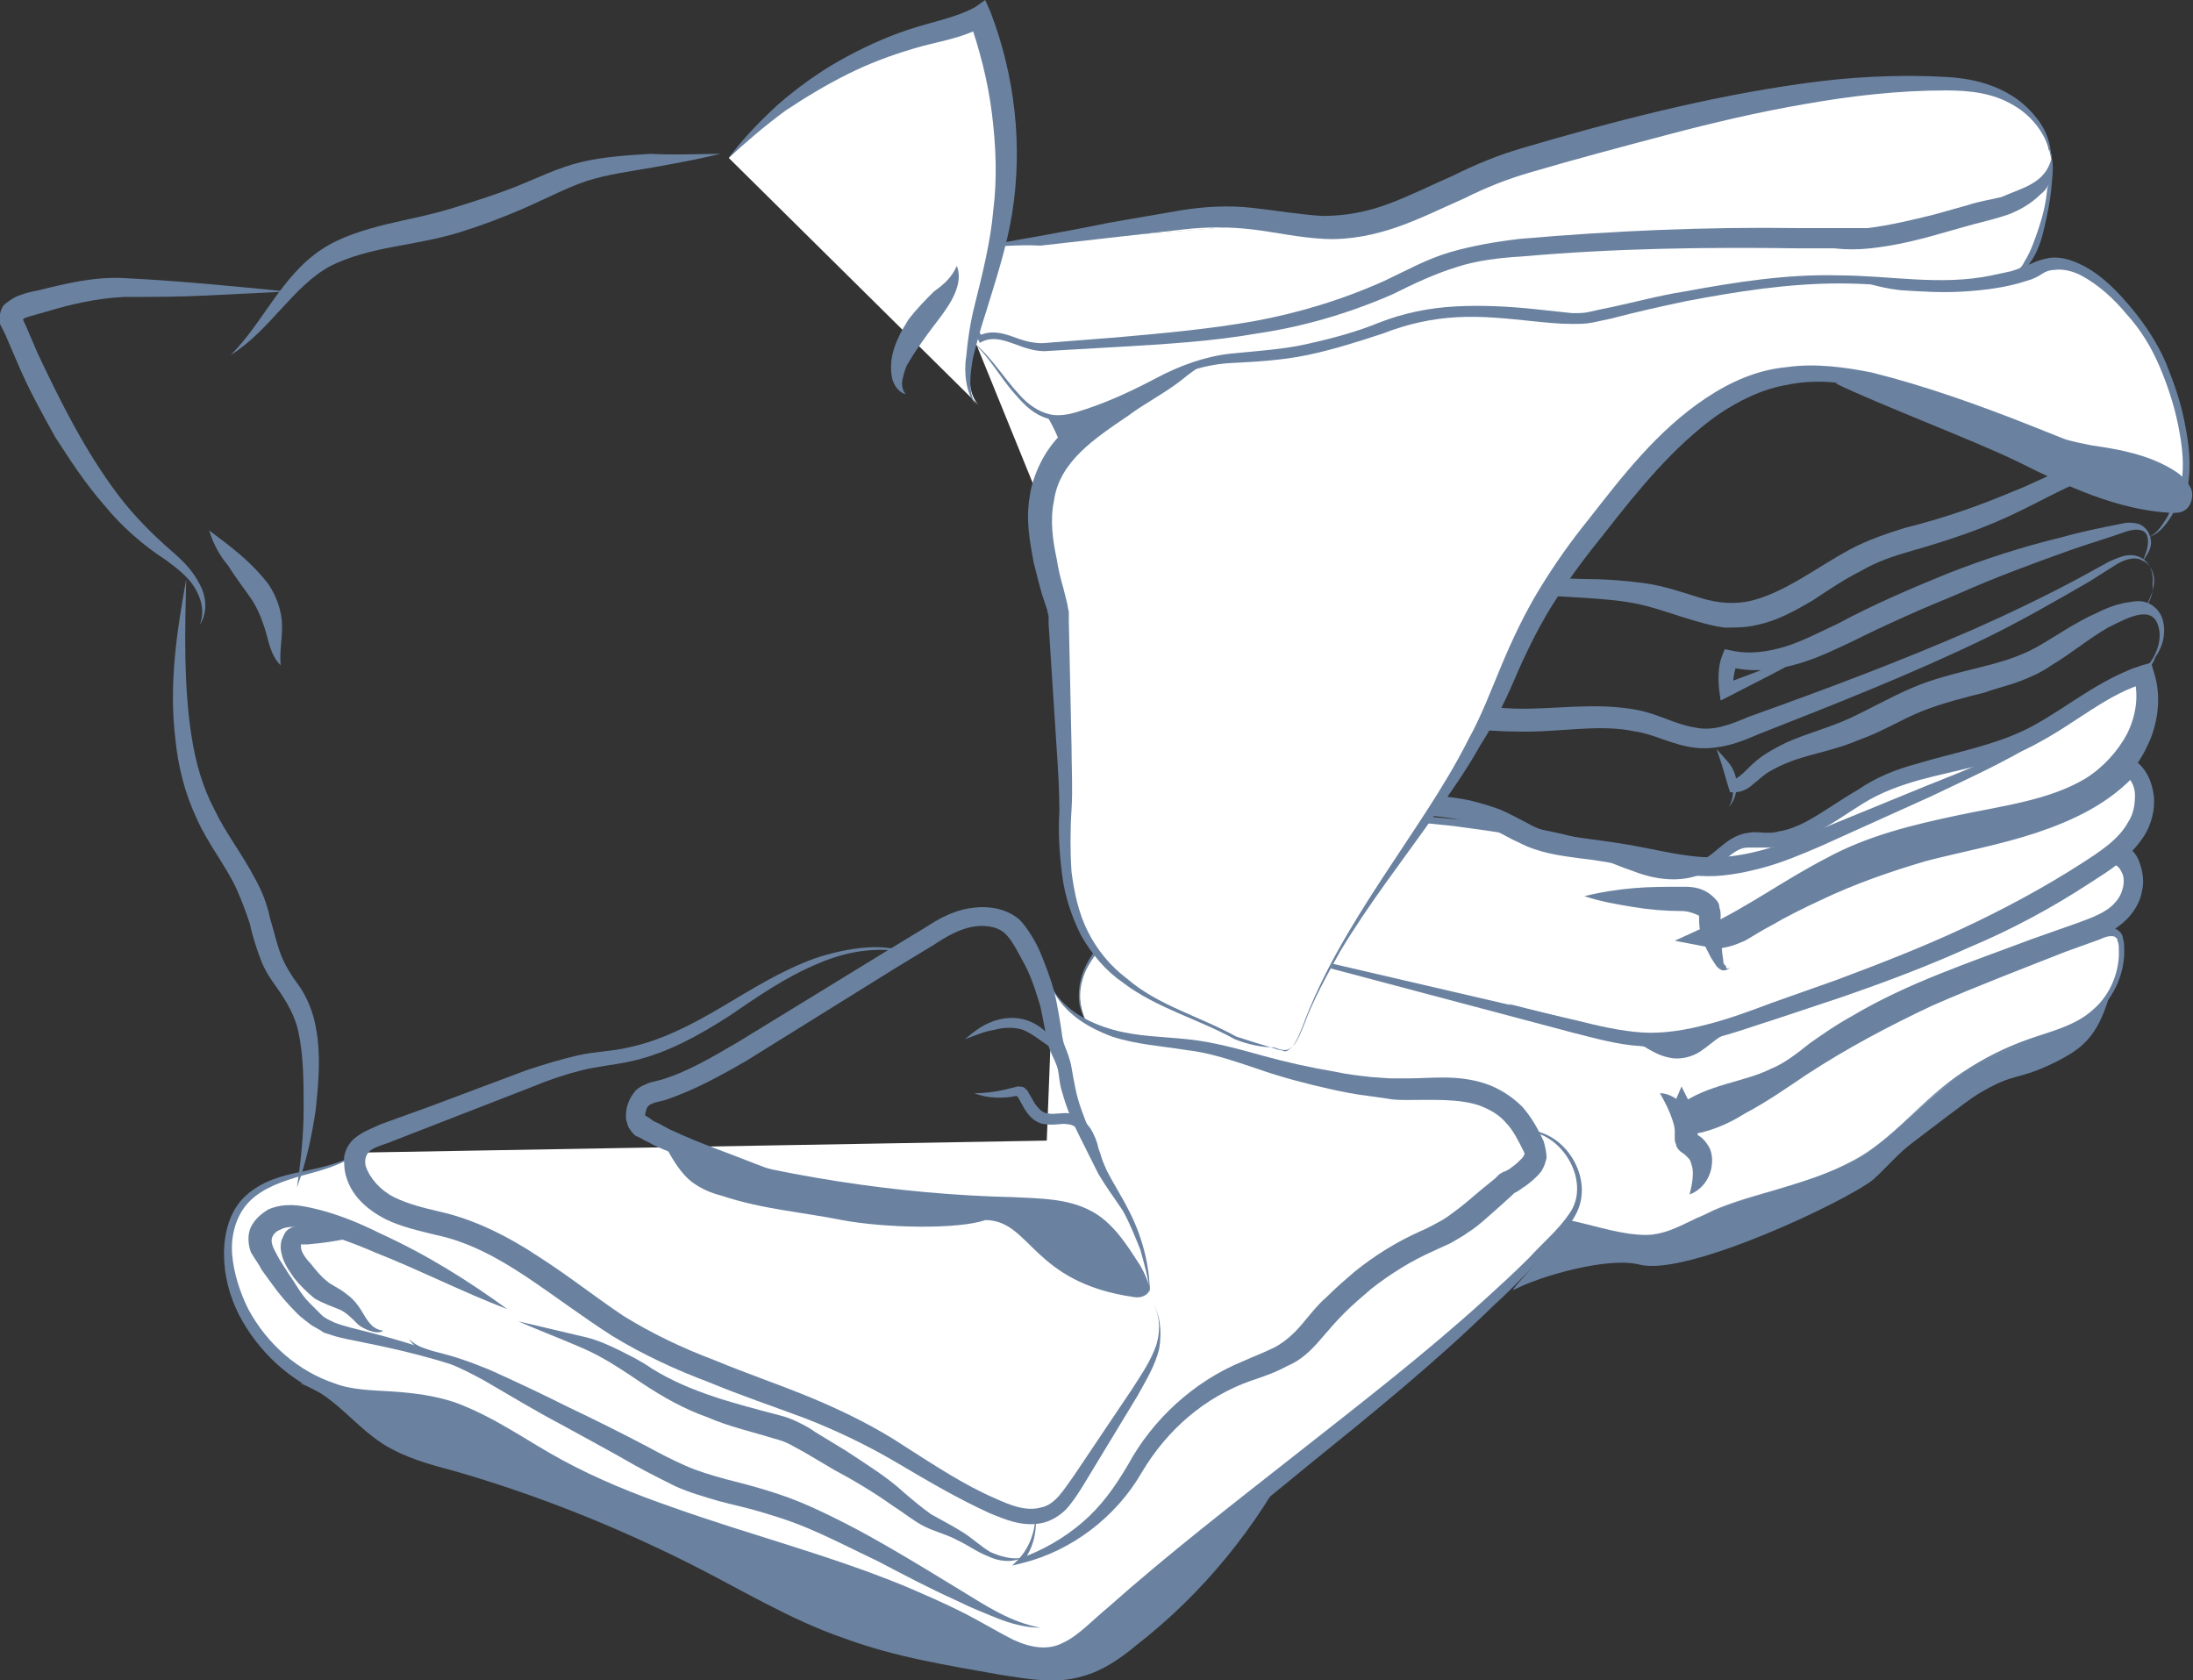 <?xml version="1.0" encoding="utf-8"?>
<!-- Generator: Adobe Illustrator 23.0.1, SVG Export Plug-In . SVG Version: 6.00 Build 0)  -->
<svg version="1.1" id="Layer_1" xmlns="http://www.w3.org/2000/svg" xmlns:xlink="http://www.w3.org/1999/xlink" x="0px" y="0px"
	 viewBox="0 0 162.5 124.5" style="enable-background:new 0 0 162.5 124.5;" xml:space="preserve">
<rect x="0" y="0" width="162.5" height="124.5" fill="#333333" stroke="none"/>
<style type="text/css">
	.st0{fill:#6A82A0;}
	.st1{fill:#4D667C;}
	.st2{fill:#FFFFFF;}
	.st3{fill:none;}
	.st4{fill:#E0ECFC;}
	.st5{fill:none;stroke:#FFFFFF;stroke-width:0.897;stroke-miterlimit:10;}
</style>
<path class="st0" d="M76.6,31.5c1.3,2.5,2.5,5,3.8,7.6c0.9-1.6,1.8-3.1,3.1-4.3c1.3-1.1,2.9-1.7,4.4-2.3c7.1-2.7,15.7-6.1,22.2-10.3
	"/>
<g>
	<path class="st2" d="M72.3,25.4c4.5,2.1,7.8,6.8,8.3,11.9c0.2,1.7,0,3.5,0.1,5.2c0.1,3.9,1.1,7.7,1.1,11.6c0,2.2,3.8,6.9,5.5,8.2"
		/>
	<path class="st0" d="M72.3,25.4c3.4,1.1,6.2,3.9,7.8,7.2c0.8,1.7,1.3,3.5,1.4,5.3c0.1,1.8,0,3.6,0,5.3c0.2,3.4,0.9,6.9,0.8,10.5
		c0,0.5,0,0.8,0.1,1.2c0.1,0.4,0.2,0.8,0.4,1.2c0.3,0.8,0.8,1.5,1.2,2.3c1,1.4,2,2.9,3.2,4.1c-1.4-1-2.7-2.3-3.8-3.7
		C83,58,82.5,57.3,82,56.5c-0.2-0.4-0.4-0.8-0.6-1.3c-0.1-0.2-0.1-0.5-0.2-0.7l-0.1-0.7c-0.2-3.4-1.2-6.8-1.4-10.4
		c-0.1-1.8,0.1-3.6,0-5.3c0-0.8-0.1-1.7-0.3-2.5c-0.2-0.8-0.4-1.6-0.7-2.4C77.6,30.1,75.3,27.3,72.3,25.4z"/>
</g>
<g>
	<path class="st0" d="M156.3,73.8c-0.9,3.1-2.1,3.9-3.8,4.8c-3.2,1.6-3,0.7-6,2.5c-0.8,0.5-3.9,2.9-4.7,3.5c-1.1,0.8-2,1.9-3,2.8
		c-2,1.6-13.8,7.2-17.3,6.3c-2.3-0.6-7.3,0.8-9.4,1.9c0.1-0.3,2.2-2.5,2.3-2.8c0.4-1,0.7-2.1,1.3-2.9c0.6-0.9,1.5-1.6,2.6-1.6"/>
</g>
<g>
	<path class="st2" d="M116.7,90.5c1.8,0.4,3.5,1,5.3,1c1.5,0,2.9-0.9,4.3-1.5c3.8-1.8,8.3-2.2,11.9-4.5c2.1-1.4,3.8-3.3,5.8-4.9
		c1.7-1.4,3.7-2.5,5.8-3.2c2-0.7,4.1-1.1,5.6-2.5c1.3-1.2,2-3,1.8-4.8c0-0.2-0.1-0.4-0.2-0.6c-0.3-0.4-1-0.3-1.5-0.1
		c-7.4,2.7-15,5.4-21.7,9.7c-2.5,1.6-4.8,3.4-7.6,4.3c-0.4,0.1-0.8,0.3-1.2,0.1c-0.4-0.1-0.7-0.6-0.5-1l0.2,0.3
		c2-1.5,4.7-1.6,6.9-2.7c1.2-0.6,2.2-1.4,3.3-2.2c4.2-3,9.1-4.8,13.9-6.5c1.7-0.6,3.4-1.2,5.1-1.8c1.3-0.5,2.6-1,3.5-2.1
		c0.8-1.1,0.8-3-0.4-3.7c-1.3-0.7-2.8,0.4-4,1.2c-2.9,1.9-6.5,2.2-9.4,3.9c-1.3,0.8-2.5,1.8-3.9,2.6c-4,2.4-9.2,2.6-12.9,5.5
		c-0.6,0.5-1.2,1.1-2,1.2c-1.5,0.3-2.7-1-4.2-1.4c-0.9-0.3-1.9-0.2-2.9-0.2c-2.3-0.2-4.4-1.6-6.5-2.6c-6.6-3.2-12.3-0.3-22.2-8.2
		C89.1,65.4,55.8,77.5,116.7,90.5z"/>
	<path class="st0" d="M116.7,90.5c1.7,0.4,3.5,1,5.3,1c1.8,0,3.3-1.2,5-1.8c3.3-1.4,6.9-1.9,10.1-3.6c3.2-1.6,5.3-4.7,8.4-6.7
		c1.5-1,3.1-1.8,4.8-2.4c1.7-0.6,3.5-1,4.8-2.2c1.3-1.1,2-2.9,1.9-4.5c0-0.2,0-0.4-0.1-0.6c0-0.2-0.1-0.2-0.2-0.3
		c-0.3-0.1-0.7,0-1.1,0.2l-2.5,0.9c-3.3,1.3-6.7,2.6-9.9,4c-3.2,1.5-6.4,3.2-9.3,5.1c-1.5,1-2.9,2-4.6,2.9c-0.8,0.5-1.6,0.9-2.5,1.2
		c-0.4,0.1-1,0.4-1.7,0.2c-0.4-0.1-0.7-0.4-1-0.7c-0.2-0.3-0.3-0.8-0.1-1.3l0.6-1.4l0.7,1.4l0.2,0.3l-1.1-0.3
		c2.2-1.6,4.8-1.7,6.8-2.7c1-0.4,1.9-1.1,2.9-1.9c1-0.7,2-1.4,3.1-2c4.2-2.5,8.8-4,13.3-5.7l3.4-1.2c1.1-0.4,2.2-0.8,2.8-1.5
		c0.3-0.3,0.5-0.7,0.6-1.1c0.1-0.4,0.1-0.9-0.1-1.2c-0.3-0.7-1-0.8-2-0.3c-0.5,0.2-0.9,0.6-1.5,0.9c-0.5,0.3-1.1,0.7-1.7,0.9
		c-1.1,0.5-2.3,0.9-3.5,1.3c-1.1,0.4-2.3,0.7-3.3,1.2c-1.1,0.4-2,1-3,1.7c-1,0.7-2,1.4-3.1,2c-1.1,0.6-2.3,1-3.4,1.3
		c-2.3,0.7-4.6,1.3-6.7,2.3c-0.5,0.3-1,0.6-1.5,0.9c-0.5,0.3-0.9,0.7-1.5,1.1c-0.6,0.4-1.4,0.6-2.1,0.5c-0.7-0.1-1.3-0.4-1.8-0.7
		c-0.5-0.3-1-0.6-1.5-0.7c-0.5-0.2-1-0.2-1.6-0.2c-0.6,0-1.2,0-1.9-0.2c-0.6-0.1-1.2-0.3-1.8-0.5c-1.2-0.5-2.2-1.1-3.3-1.6
		c-1-0.6-2.1-1-3.2-1.4c-2.2-0.7-4.6-1-7-1.4c-2.4-0.4-4.7-1.2-6.9-2.2c-2.2-1.1-4.2-2.4-6-3.9l0.2,0c-2.1,0.8-4.2,1.8-6,3.2
		c-0.9,0.7-1.7,1.5-2.3,2.5c-0.6,0.9-0.9,2.1-0.7,3.2c0.2,1.1,0.8,2.1,1.6,2.9c0.8,0.8,1.7,1.6,2.6,2.2c1.9,1.3,3.9,2.3,6,3.2
		c4.2,1.8,8.6,3.2,13,4.4C107.8,88.5,112.2,89.5,116.7,90.5z M116.7,90.5c-4.5-1-8.9-2-13.3-3.2c-4.4-1.2-8.8-2.6-13-4.4
		c-2.1-0.9-4.2-1.9-6.1-3.2c-0.9-0.6-1.9-1.4-2.6-2.2c-0.8-0.8-1.4-1.9-1.7-3c-0.2-1.2,0.1-2.4,0.7-3.4c0.6-1,1.4-1.8,2.3-2.5
		c1.8-1.4,3.9-2.5,6-3.4l0.1,0l0.1,0.1c1.9,1.4,3.9,2.8,6,3.7c2.1,1,4.4,1.7,6.8,2c2.3,0.4,4.7,0.6,7.1,1.3c1.2,0.4,2.3,0.8,3.4,1.4
		c1.1,0.5,2.1,1.1,3.2,1.5c1.1,0.4,2.1,0.6,3.4,0.5c0.6,0,1.3,0,1.9,0.2c0.7,0.2,1.2,0.5,1.7,0.8c0.5,0.3,1,0.5,1.5,0.6
		c0.5,0.1,0.9,0,1.3-0.3c0.4-0.3,0.9-0.7,1.4-1.1c0.5-0.4,1-0.7,1.6-1c2.2-1.2,4.6-1.8,6.8-2.6c1.1-0.4,2.2-0.8,3.2-1.3
		c1-0.5,1.9-1.2,2.9-1.9c1-0.7,2.1-1.4,3.2-1.9c1.1-0.5,2.3-0.9,3.4-1.3c1.1-0.4,2.2-0.8,3.2-1.3c0.5-0.2,1-0.5,1.5-0.8
		c0.5-0.3,1-0.7,1.6-1c0.6-0.3,1.3-0.6,2.2-0.5c0.9,0.1,1.7,0.7,2,1.5c0.3,0.8,0.4,1.6,0.2,2.3c-0.1,0.7-0.6,1.5-1.1,2
		c-1,1-2.3,1.5-3.4,1.9l-3.4,1.2c-4.5,1.6-9,3.1-13.1,5.5c-1,0.6-2,1.2-2.9,1.9c-1,0.7-2,1.5-3.2,2c-2.4,1-4.8,1.2-6.5,2.5l-0.7,0.5
		l-0.4-0.8l-0.2-0.3l1.3,0c0-0.1,0-0.1,0,0c0,0,0.1,0.1,0.1,0.1c0.1,0.1,0.5,0,0.9-0.2c0.8-0.3,1.6-0.6,2.4-1c1.5-0.8,3-1.8,4.5-2.8
		c3.1-1.9,6.3-3.6,9.6-5c3.3-1.4,6.7-2.7,10.1-3.8l2.5-0.9c0.4-0.1,0.9-0.4,1.5-0.1c0.3,0.1,0.6,0.4,0.6,0.7
		c0.1,0.3,0.1,0.5,0.1,0.7c0.1,1.9-0.8,3.8-2.2,5c-1.5,1.2-3.3,1.6-5,2.1c-1.7,0.5-3.3,1.3-4.8,2.3c-3,1.9-5.2,5-8.4,6.6
		c-3.2,1.7-6.9,2.1-10.1,3.5c-1.6,0.7-3.2,1.8-5,1.8C120.2,91.5,118.4,90.9,116.7,90.5z"/>
</g>
<g>
	<path class="st0" d="M123,81c0.8,0,1.6,0.6,2.1,1.3c0.3,0.3,0.4,0.8,0.6,1.2c0.1,0.2,0.1,0.5,0.1,0.6c0,0.1,0,0,0,0
		c0,0,0.2,0.1,0.4,0.3c0.2,0.2,0.4,0.5,0.5,0.7c0.2,0.5,0.2,1,0.1,1.5c-0.2,0.9-0.8,1.6-1.6,1.9c0.2-0.8,0.3-1.5,0.2-2
		c-0.1-0.3-0.1-0.5-0.3-0.7c-0.1-0.1-0.1-0.1-0.2-0.2c0,0-0.1-0.1-0.4-0.3c-0.1-0.1-0.3-0.3-0.3-0.5c-0.1-0.2-0.1-0.3-0.1-0.5l0-0.5
		c0-0.3-0.1-0.6-0.2-0.9C123.7,82.3,123.4,81.7,123,81z"/>
</g>
<g>
	<path class="st2" d="M90.4,56.1c3.8,3,8.7,4,13.5,4.5c4.8,0.5,9.6,0.7,14.1,2.3c1.4,0.5,2.8,1.2,4.3,1.5c1.5,0.3,3.1,0.3,4.4-0.5
		c0.9-0.5,1.6-1.4,2.6-1.7c0.6-0.1,1.1-0.1,1.7-0.1c3-0.1,5.4-2.5,8.1-3.9c3.4-1.7,7.3-1.9,10.7-3.5c3.2-1.4,5.8-4,9.1-5
		c1,3-0.7,6.4-3.2,8.1c-2.5,1.8-5.6,2.4-8.6,2.9c-3.4,0.6-6.8,1.3-9.9,2.7c-3.5,1.6-6.6,4.1-10.2,5.7c1,0.2,2-0.4,2.9-0.9
		c4.3-2.6,9-4.5,13.8-5.8c5-1.3,10.6-2.1,14-6c1.2,0.8,1.4,2.7,0.8,4c-0.6,1.4-1.8,2.3-3,3.2c-7.6,5.3-16.5,8.3-25.2,11.3
		c-2.7,0.9-5.4,1.8-8.2,1.7c-1.7,0-3.4-0.5-5.1-0.9c-7.4-1.9-14.9-3.7-22.3-5.6c-2.5-0.6-5.2-1.3-7.7-0.7"/>
	<path class="st0" d="M90.4,56.1c2.5,1.9,5.4,2.9,8.4,3.5c3,0.6,6,0.8,9.1,1.1c3.1,0.2,6.1,0.6,9.1,1.4c1.5,0.4,2.9,1.1,4.3,1.6
		c1.4,0.5,2.9,0.7,4.2,0.3c0.7-0.2,1.2-0.6,1.8-1.1c0.6-0.5,1.3-1.1,2.3-1.2c0.4-0.1,0.9,0,1.2,0c0.4,0,0.7,0,1-0.1
		c0.7-0.1,1.4-0.4,2-0.7c1.3-0.7,2.5-1.6,3.9-2.4c1.3-0.9,2.8-1.5,4.3-1.9c3-0.9,6-1.4,8.6-2.8c2.6-1.4,5-3.5,8.1-4.5l0.7-0.2
		l0.2,0.7c0.6,1.8,0.3,3.9-0.5,5.5c-0.8,1.7-2.1,3.1-3.7,4c-3.1,1.9-6.7,2.3-9.9,3c-3.3,0.7-6.5,1.5-9.4,3c-2.9,1.5-5.6,3.6-8.8,5.1
		l-0.2-1.6c0.8,0.2,2-0.6,3.3-1.3c1.2-0.7,2.5-1.4,3.8-2c2.6-1.2,5.3-2.2,8-3c2.8-0.8,5.5-1.3,8.1-2.1c2.6-0.8,5.1-2,6.8-4l0.4-0.5
		l0.6,0.4c1,0.6,1.4,1.8,1.5,2.7c0.1,1-0.2,2.1-0.7,2.9c-1.1,1.7-2.6,2.6-4,3.5c-2.9,1.9-5.9,3.5-9,4.8c-3.1,1.4-6.3,2.6-9.5,3.7
		l-4.8,1.6c-1.6,0.5-3.2,1.1-4.9,1.5c-1.7,0.4-3.4,0.7-5.2,0.5c-1.7-0.1-3.4-0.6-5-1l-9.8-2.6l-9.8-2.6c-1.6-0.4-3.3-0.9-4.9-1.2
		c-1.6-0.3-3.3-0.5-5-0.2c1.6-0.4,3.4-0.3,5,0c1.7,0.3,3.3,0.7,5,1.1l9.9,2.3l9.9,2.3c1.6,0.4,3.3,0.8,4.9,0.9
		c1.6,0.1,3.3-0.2,4.8-0.6c1.6-0.4,3.2-1,4.8-1.6l4.8-1.7c3.2-1.2,6.3-2.4,9.3-3.8c3-1.4,6-3,8.8-4.8c1.4-0.9,2.8-1.8,3.5-3.1
		c0.4-0.6,0.5-1.3,0.5-2c0-0.7-0.4-1.3-0.8-1.6l1-0.1c-2,2.3-4.8,3.6-7.5,4.5c-2.7,0.9-5.5,1.4-8.2,2.1c-2.7,0.8-5.3,1.7-7.8,2.9
		c-1.3,0.6-2.5,1.2-3.7,1.9c-0.6,0.3-1.2,0.7-1.9,1.1c-0.7,0.3-1.6,0.7-2.6,0.5l-2.6-0.5l2.4-1.1c3-1.4,5.7-3.4,8.8-5
		c3.1-1.7,6.5-2.5,9.8-3.2c3.3-0.7,6.7-1.1,9.4-2.7c1.3-0.8,2.4-2,3.1-3.3c0.7-1.4,0.9-2.9,0.5-4.3l0.9,0.5
		c-2.8,0.8-5.1,2.9-7.9,4.4c-2.8,1.6-6,2-8.9,2.8c-1.4,0.4-2.8,0.9-4.1,1.7c-1.3,0.8-2.5,1.7-4,2.4c-0.7,0.3-1.5,0.6-2.3,0.8
		c-0.4,0.1-0.8,0.1-1.2,0.1c-0.4,0-0.8,0-1.1,0c-0.6,0-1.1,0.4-1.7,0.9c-0.6,0.5-1.3,1-2.1,1.2c-1.6,0.5-3.3,0.2-4.8-0.4
		c-1.5-0.5-2.8-1.2-4.3-1.6c-2.9-0.9-5.9-1.3-8.9-1.7c-3-0.3-6.1-0.6-9.1-1.3C95.7,59.2,92.8,58,90.4,56.1z"/>
</g>
<g>
	<path class="st0" d="M128.2,71.7c-0.1,0.1-0.3,0.2-0.5,0.2c-0.2,0-0.4-0.2-0.5-0.3c-0.2-0.3-0.4-0.6-0.5-0.8
		c-0.3-0.6-0.6-1.1-0.7-1.8c-0.1-0.3-0.1-0.8-0.1-1c0-0.3,0-0.1-0.1-0.2c-0.2-0.1-0.7-0.3-1.2-0.3c-1.2,0-2.4-0.1-3.6-0.3
		c-1.2-0.2-2.4-0.4-3.6-0.8c1.2-0.3,2.5-0.5,3.7-0.6c1.2-0.1,2.4-0.1,3.7-0.1c0.7,0,1.5,0.1,2.2,0.8c0.2,0.2,0.4,0.4,0.4,0.7
		c0.1,0.3,0.1,0.5,0.1,0.7c0,0.4-0.1,0.5-0.1,0.8c0,0.5,0.1,1.1,0.2,1.7c0,0.3,0.1,0.6,0.1,0.9c0,0.1,0.1,0.2,0.2,0.3
		C127.9,71.8,128,71.8,128.2,71.7z"/>
</g>
<g>
	<path class="st0" d="M158,50.3c1.4-0.8,2.4-2.6,1.9-4c-0.5-1.5-2.3-0.5-3.7,0.2c-1.4,0.8-2.7,1.9-4.2,2.8c-0.7,0.5-1.6,0.9-2.4,1.2
		c-0.8,0.3-1.7,0.5-2.5,0.8c-1.6,0.4-3.2,0.8-4.7,1.4c-1.5,0.6-2.9,1.5-4.6,2.1c-1.6,0.7-3.3,1-4.8,1.5c-0.8,0.3-1.5,0.6-2.1,1
		c-0.3,0.2-0.6,0.5-1,0.8c-0.3,0.3-0.8,0.6-1.4,0.6l-0.3,0l-0.1-0.3l-0.5-1.7l-0.4-1.2l0.8,0.9c0.9,1,0.9,2.5,0.1,3.4
		c0.6-1,0.3-2.4-0.5-3l0.4-0.3l0.7,1.6l-0.4-0.3c0.6-0.1,1.1-0.8,1.8-1.4c0.7-0.6,1.5-1,2.3-1.4c1.6-0.7,3.2-1.1,4.7-1.8
		c1.5-0.7,2.9-1.5,4.5-2.2c1.6-0.7,3.3-1.1,4.9-1.5c1.6-0.4,3.1-0.8,4.5-1.6c1.4-0.8,2.8-1.8,4.4-2.5c0.8-0.4,1.6-0.7,2.5-0.8
		c0.5-0.1,1-0.1,1.5,0.2c0.5,0.3,0.8,0.8,0.9,1.3c0.2,1-0.1,1.9-0.6,2.6C159.5,49.4,158.8,50,158,50.3z"/>
</g>
<g>
	<path class="st0" d="M158.8,45.4c0.3-0.7,0.7-1.3,0.8-2.1c0.1-0.7-0.2-1.5-0.9-1.8c-0.6-0.3-1.4,0-2,0.4l-1.9,1.2
		c-2.6,1.5-5.2,3-7.9,4.3c-5.4,2.6-11,4.8-16.6,7c-0.7,0.3-1.4,0.6-2.2,0.8c-0.8,0.2-1.7,0.3-2.5,0.2c-1.7-0.2-3-1-4.4-1.2
		c-2.8-0.6-5.7,0.1-8.8,0c-3.1,0-6.1-0.6-9-0.7c-2.9-0.1-5.8,0.4-8,2.1c-0.3,0.2-0.4,0.4-0.5,0.5c-0.1,0.2-0.1,0.3-0.1,0.5
		c0,0.2,0.2,0.4,0.3,0.6c0.2,0.2,0.4,0.3,0.6,0.4c0.5,0.2,1.2,0.3,2,0.4l2.2,0.2l4.5,0.5c1.5,0.2,3,0.3,4.5,0.6
		c0.8,0.2,1.5,0.4,2.3,0.7c0.7,0.3,1.4,0.7,2,1c1.2,0.7,2.6,0.9,4.1,1.1c1.5,0.2,3,0.4,4.5,0.7c1.5,0.3,2.9,0.6,4.3,0.7
		c2.9,0.2,5.7-0.8,8.4-1.9l8.3-3.4c2.8-1.1,5.5-2.2,8.1-3.7c1.3-0.7,2.5-1.6,3.7-2.5c1.2-0.9,2.3-1.9,3.6-2.6
		c-1.3,0.8-2.3,1.8-3.5,2.8c-1.1,1-2.4,1.9-3.6,2.7c-2.6,1.6-5.3,2.8-8,4.1l-8.2,3.7c-1.4,0.6-2.8,1.2-4.3,1.6
		c-1.5,0.4-3.1,0.7-4.6,0.6c-3.1-0.1-6-1-8.9-1.3c-1.5-0.2-3.1-0.4-4.6-1.2c-0.7-0.3-1.3-0.7-2-1c-0.6-0.3-1.3-0.5-2-0.6
		c-1.4-0.3-2.9-0.4-4.4-0.5l-4.5-0.5l-2.2-0.2c-0.7-0.1-1.5-0.1-2.4-0.5c-0.4-0.2-0.9-0.4-1.2-0.8c-0.4-0.4-0.6-0.8-0.8-1.4
		c-0.1-0.5-0.1-1.2,0.2-1.7c0.3-0.5,0.7-0.8,1-1.1c1.3-1,2.8-1.6,4.4-2c1.6-0.4,3.1-0.4,4.7-0.4c3.1,0.1,6,0.7,8.9,0.8
		c2.9,0.1,5.9-0.5,9.1,0.1c1.6,0.3,2.9,1.1,4.3,1.3c1.3,0.3,2.6-0.2,4-0.8c5.6-2,11.2-4.1,16.7-6.5c2.7-1.2,5.4-2.5,8-3.9l2-1.1
		c0.7-0.3,1.5-0.7,2.3-0.3c0.8,0.4,1,1.3,0.9,2C159.6,44.1,159.2,44.7,158.8,45.4z"/>
</g>
<g>
	<path class="st0" d="M158.7,41.7c0.3-0.6,0.6-1.4,0.4-2c-0.2-0.6-1-0.5-1.6-0.3c-1.4,0.5-2.8,0.9-4.2,1.4c-2.8,1-5.5,2-8.2,3.2
		c-2.7,1.1-5.4,2.3-8,3.6c-1.3,0.6-2.7,1.3-4.3,1.7c-1.5,0.4-3.2,0.5-4.7,0.1l0.7-0.4c-0.3,0.6-0.4,1.4-0.4,2.1l-0.7-0.4
		c2.2-0.8,4.4-1.7,6.6-2.4c-2,1.2-4.1,2.2-6.2,3.3l-0.6,0.3l-0.1-0.7c-0.1-0.9-0.1-1.8,0.2-2.6l0.2-0.5l0.5,0.1
		c1.3,0.3,2.7,0.1,4-0.3c1.3-0.4,2.6-1.1,3.9-1.7c2.6-1.4,5.4-2.6,8.1-3.7c2.8-1.1,5.6-2,8.5-2.7c1.4-0.4,2.9-0.7,4.4-1
		c0.4-0.1,0.8-0.1,1.2,0c0.4,0.1,0.8,0.5,0.9,0.9C159.6,40.5,159.1,41.1,158.7,41.7z"/>
</g>
<g>
	<path class="st0" d="M159.2,39.8c0.7-0.3,1-0.9,1.4-1.5c0.3-0.6,0.5-1.3,0.2-1.9c-0.3-0.6-0.8-1-1.4-1.2c-0.6-0.3-1.3-0.3-1.9-0.3
		c-2.7,0.1-5.2,1.7-7.7,2.9c-2.6,1.3-5.3,2.2-8.1,3c-1.4,0.4-2.6,0.8-3.8,1.5c-1.2,0.6-2.4,1.4-3.6,2.2c-1.2,0.7-2.6,1.5-4.1,1.8
		c-0.8,0.2-1.6,0.2-2.4,0.2c-0.8-0.1-1.5-0.3-2.2-0.5c-1.4-0.4-2.7-0.9-4-1.2c-1.3-0.3-2.7-0.4-4.1-0.5l-8.5-0.5
		c-1.4-0.1-2.8,0-3.8,0.9c-1,0.9-1.3,2.4-1.4,3.8c-0.1-1.4,0-3,1-4.1c0.5-0.6,1.2-1,1.9-1.2c0.7-0.2,1.5-0.3,2.2-0.3
		c2.9,0,5.7-0.1,8.5,0c1.4,0,2.9,0.1,4.4,0.3c1.5,0.2,2.9,0.7,4.2,1.1c1.3,0.4,2.6,0.5,3.8,0.2c1.2-0.3,2.4-0.9,3.6-1.6
		c1.2-0.7,2.4-1.5,3.7-2.2c1.3-0.7,2.8-1.2,4.1-1.6c2.8-0.7,5.4-1.6,8-2.7c1.3-0.5,2.6-1.2,3.9-1.7c1.4-0.5,2.8-0.9,4.3-0.8
		c0.7,0,1.5,0.2,2.2,0.6c0.7,0.4,1.3,0.9,1.6,1.7c0.3,0.8,0,1.6-0.4,2.2C160.4,39,159.9,39.6,159.2,39.8z"/>
</g>
<g>
	<path class="st2" d="M91.6,76.9c0.3,0.2,3.3,1,3.6,1c0.9,0.1,1.4-1.9,1.8-2.8c3.3-8,9.6-14.2,13.3-22c1.1-2.3,2-4.6,3.2-6.9
		c1.6-3.1,3.7-5.8,5.9-8.5c3.4-4.3,7.3-8.7,12.5-9.8c3.6-0.7,7.4,0.3,10.9,1.4c6.7,2,12.3,4.8,19,6.8c0.5-2.3-0.2-5-0.9-7.1
		c-0.4-1.2-0.8-2.5-1.5-3.6c-1.8-3-5.5-7.1-8.5-5.5c-2.4,1.3-6.7,1.3-9.9,1c-3.8-0.3-7-2.9-10.8-2.7c-11.3,0.5-22.7,1-33.5,4.4
		c-3.4,1.1-6.7,2.4-9.6,4.6s-8,4.5-9.4,7.8c-1.8,4.1,0.6,8.8,0.7,10.7c0.1,3.9,0.7,12.4,0.6,14C78,73.3,85.9,73.8,91.6,76.9z"/>
	<path class="st0" d="M91.6,76.8c0.9,0.3,1.9,0.6,2.9,0.9c0.2,0.1,0.5,0.1,0.7,0.2c0.2,0,0.4-0.2,0.6-0.4c0.3-0.4,0.5-0.9,0.7-1.4
		c0.7-1.9,1.6-3.8,2.6-5.6c2-3.6,4.4-7,6.6-10.4c1.1-1.7,2.2-3.5,3.1-5.3c1-1.8,1.7-3.7,2.5-5.6c0.8-1.9,1.7-3.8,2.8-5.6
		c1.1-1.8,2.3-3.5,3.6-5.1c2.5-3.2,5.1-6.6,8.7-9c1.8-1.2,3.8-2.1,6-2.3c2.1-0.3,4.3,0,6.3,0.4c4,1,7.9,2.4,11.7,3.9
		c3.8,1.5,7.6,3.1,11.5,4.3l-0.3,0.2c0.3-1.5,0.1-3-0.2-4.5c-0.3-1.5-0.8-3-1.4-4.4c-0.6-1.4-1.4-2.7-2.4-3.8
		c-1-1.2-2.1-2.2-3.4-2.9c-0.6-0.3-1.3-0.5-2-0.4c-0.3,0-0.6,0.1-0.9,0.3c-0.3,0.2-0.7,0.4-1.1,0.5c-1.5,0.5-3.1,0.7-4.7,0.8
		c-1.6,0.1-3.1,0-4.7-0.1c-1.7-0.2-3.2-0.7-4.6-1.3c-1.5-0.5-2.9-1.1-4.3-1.2c-0.7-0.1-1.4-0.1-2.2,0l-2.3,0.1
		c-3.1,0.2-6.2,0.3-9.3,0.6c-6.2,0.5-12.3,1.4-18.2,3c-3,0.8-5.9,1.7-8.6,3.1c-1.4,0.7-2.6,1.4-3.8,2.4c-1.3,1-2.7,1.7-3.9,2.6
		c-2.5,1.7-5.1,3.4-5.5,6.3c-0.3,1.4-0.1,2.9,0.2,4.3c0.1,0.7,0.3,1.5,0.5,2.2c0.1,0.4,0.2,0.8,0.3,1.2c0,0.2,0.1,0.4,0.1,0.6
		c0,0.2,0,0.4,0,0.6l0.2,9.3c0,1.6,0.1,3.1,0,4.7c-0.1,1.5-0.1,3.1,0,4.6c0.2,1.5,0.5,3,1.2,4.4c0.7,1.4,1.7,2.6,2.9,3.5
		C85.8,74.5,88.9,75.3,91.6,76.8z M91.5,77c-2.7-1.5-5.8-2.3-8.3-4.2c-1.3-0.9-2.3-2.1-3.1-3.5c-0.7-1.4-1.2-2.9-1.4-4.5
		c-0.2-1.6-0.3-3.1-0.2-4.7c0-1.5-0.1-3.1-0.2-4.6l-0.6-9.3c0-0.2,0-0.4,0-0.5c0-0.2-0.1-0.3-0.1-0.5L77.2,44
		c-0.2-0.7-0.4-1.5-0.6-2.3c-0.3-1.6-0.6-3.2-0.3-4.9c0.1-0.8,0.4-1.7,0.8-2.5c0.4-0.8,0.9-1.5,1.5-2.1c1.2-1.2,2.5-2.1,3.8-3
		c1.3-0.9,2.6-1.7,3.8-2.5c1.2-1,2.6-1.9,4-2.6c2.9-1.5,5.9-2.4,8.9-3.2c6.1-1.6,12.3-2.4,18.5-2.8c3.1-0.2,6.2-0.4,9.3-0.5l2.3-0.1
		c0.7,0,1.6-0.1,2.5,0.1c1.7,0.2,3.1,0.9,4.6,1.4c1.4,0.6,2.8,1.1,4.3,1.3c1.5,0.2,3,0.3,4.6,0.2c1.5,0,3-0.2,4.4-0.6
		c0.4-0.1,0.7-0.3,1-0.4c0.4-0.2,0.8-0.3,1.3-0.4c0.9-0.1,1.7,0.2,2.5,0.6c1.5,0.8,2.6,2,3.6,3.2c1,1.2,1.9,2.6,2.5,4
		c0.6,1.5,1.1,2.9,1.4,4.5c0.3,1.5,0.5,3.1,0.2,4.7l-0.1,0.3l-0.3-0.1c-4-1.1-7.8-2.7-11.6-4.1c-3.8-1.5-7.7-2.7-11.7-3.5
		c-2-0.4-4-0.6-5.9-0.2c-1.9,0.3-3.7,1.2-5.3,2.3c-3.2,2.3-5.8,5.5-8.3,8.7c-1.3,1.6-2.5,3.2-3.6,4.9c-1.1,1.7-2,3.5-2.8,5.3
		c-0.8,1.9-1.7,3.8-2.8,5.5c-1,1.8-2.2,3.5-3.4,5.2c-2.4,3.4-4.9,6.6-7,10.1c-1,1.8-2,3.6-2.7,5.5c-0.2,0.5-0.4,1-0.7,1.4
		c-0.2,0.2-0.4,0.4-0.7,0.4c-0.3,0-0.5-0.1-0.8-0.2C93.5,77.6,92.5,77.4,91.5,77z"/>
</g>
<g>
	<path class="st2" d="M151.9,11.1c0.6,1.7-0.7,8.4-2.4,9c-3.7,1.2-6.8,0.9-10.7,0.7c-6.9-0.4-13.8,1.1-20.6,2.7
		c-3,0.7-8.5-1.8-15.3,0.7c-10.4,3.7-10.9,1-17,4c-1.5,0.8-5.4,2.5-7.1,2.7c-3.2,0.3-4.7-4.5-7.2-5.9"/>
	<path class="st0" d="M151.9,11.1c0.3,0.9,0.2,1.9,0.1,2.9c-0.1,1-0.3,1.9-0.5,2.8c-0.2,0.9-0.5,1.9-1.1,2.7
		c-0.1,0.2-0.3,0.4-0.5,0.6c-0.1,0.1-0.2,0.1-0.4,0.2l-0.3,0.1c-0.5,0.2-0.9,0.3-1.4,0.4c-3.8,0.9-7.7,0.2-11.5,0.2
		c-3.8,0-7.6,0.6-11.3,1.3c-1.9,0.4-3.7,0.8-5.6,1.3c-0.5,0.1-0.9,0.2-1.4,0.3c-0.5,0.1-1,0.1-1.5,0.1c-1,0-1.9-0.1-2.9-0.2
		c-1.9-0.2-3.8-0.4-5.6-0.3c-1.9,0.1-3.7,0.5-5.5,1.2c-1.8,0.6-3.7,1.2-5.6,1.6c-1.9,0.4-3.8,0.5-5.7,0.6c-1.9,0.1-3.7,0.7-5.4,1.6
		c-1.7,0.8-3.5,1.6-5.3,2.2c-0.5,0.1-0.9,0.3-1.4,0.4c-0.5,0.1-1,0.1-1.5-0.1c-1-0.3-1.7-1-2.3-1.7c-1.3-1.4-2.1-3.2-3.7-4.3
		c1.6,1,2.6,2.8,3.9,4.2c0.6,0.7,1.4,1.3,2.3,1.5c0.9,0.2,1.8-0.1,2.7-0.4c1.8-0.6,3.5-1.4,5.2-2.3c1.7-0.9,3.6-1.6,5.5-1.8
		c1.9-0.2,3.8-0.3,5.6-0.7c1.8-0.4,3.7-0.9,5.4-1.6c1.8-0.7,3.7-1.1,5.7-1.2c1.9-0.1,3.9,0,5.8,0.2c0.9,0.1,1.9,0.2,2.8,0.3
		c0.5,0,0.9,0,1.3-0.1c0.4-0.1,0.9-0.2,1.4-0.3c1.9-0.4,3.7-0.9,5.6-1.2c3.8-0.7,7.6-1.3,11.4-1.2c3.8,0,7.6,0.8,11.4,0
		c0.5-0.1,0.9-0.2,1.4-0.3l0.3-0.1l0.3-0.1c0.2-0.1,0.3-0.3,0.4-0.5c0.5-0.8,0.8-1.7,1.1-2.6c0.3-0.9,0.5-1.8,0.6-2.8
		C152,13,152.1,12.1,151.9,11.1z"/>
</g>
<path class="st0" d="M136,28.4c3.3,1.6,10.2,4.2,13.5,5.8c3.6,1.8,7.4,3.6,11.4,3.8c0.4,0,0.7,0,1-0.2c0.5-0.3,0.7-1.2,0.4-1.7
	c-0.3-0.6-0.8-1-1.3-1.3c-1.8-1.1-3.9-1.5-6-1.8c-5.4-1-12.1-4-17.5-5"/>
<g>
	<path class="st2" d="M152,11.8c0,2.9-4,3.4-5.5,3.8c-2.9,0.8-6.4,2-9.5,2c-8.1-0.2-16.4-0.1-24.4,0.6c-1.8,0.2-3.7,0.4-5.4,1
		c-1.6,0.6-3.2,1.4-4.7,2.1c-7.8,3.5-16.5,3.7-25,4.3c-1.7,0.1-3.2-1.4-4.8-0.6c-1.4-2.5-1.9-3.9-0.9-6.6"/>
	<path class="st0" d="M152,11.8c0.3,0.8,0,2-0.8,2.6c-0.7,0.7-1.6,1.2-2.4,1.5c-0.9,0.3-1.7,0.5-2.5,0.7l-2.5,0.7
		c-1.7,0.5-3.4,0.9-5.2,1.1c-0.9,0.1-1.8,0.1-2.7,0l-2.6,0c-6.9-0.1-13.7,0-20.5,0.6c-1.7,0.1-3.4,0.3-4.9,0.8
		c-1.6,0.5-3.1,1.2-4.7,2c-3.2,1.4-6.6,2.4-10,2.9c-3.4,0.6-6.9,0.8-10.3,1l-5.2,0.3c-1.9,0.2-3.4-1.4-4.9-0.7l-0.2,0.1l-0.1-0.2
		c-0.5-1-1.1-2.1-1.3-3.3c-0.2-1.2,0.1-2.4,0.6-3.4c-0.4,1.1-0.6,2.3-0.4,3.4c0.2,1.1,0.8,2.1,1.4,3.1l-0.3-0.1
		c0.9-0.5,1.9-0.2,2.7,0.1c0.8,0.3,1.6,0.5,2.4,0.4l5.1-0.4c3.4-0.3,6.8-0.6,10.2-1.2c3.3-0.6,6.6-1.6,9.7-3
		c1.5-0.7,3.1-1.6,4.8-2.1c1.7-0.5,3.5-0.8,5.2-1c6.9-0.6,13.8-0.9,20.7-0.8l2.6,0c0.9,0,1.7,0,2.5,0c1.6-0.2,3.3-0.6,4.9-1l2.5-0.7
		c0.9-0.3,1.7-0.4,2.5-0.6C149.9,13.9,151.5,13.6,152,11.8z"/>
</g>
<path class="st0" d="M22.2,102.5c2.4,0.7,4,3.1,6.2,4.5c1.6,1,3.4,1.5,5.3,2c5.9,1.7,11.7,4,17.3,6.8c3.8,1.9,7.5,4.2,11.6,5.6
	c3.8,1.4,7.7,2,11.6,2.7c2,0.3,4,0.7,6,0.1c1.5-0.4,2.8-1.3,4-2.3c4.9-3.8,9-8.8,11.8-14.4"/>
<g>
	<path class="st2" d="M26.6,85.4c-2.7,1.8-6.7,1.3-8.7,3.9c-1.2,1.6-1.2,3.8-0.7,5.7c1.1,4.2,4.6,7.6,8.7,8.4
		c1.9,0.4,3.9,0.3,5.8,0.7c3.2,0.7,6,2.7,8.9,4.4c9.9,5.7,21.7,6.9,31.6,12.5c1.9,1.1,3.9,2.3,6,1.8c1.3-0.3,2.4-1.3,3.5-2.3
		c10.8-9.9,23.3-18,33.4-28.7c0.7-0.7,1.3-1.5,1.7-2.4c1.1-2.7-1.5-6-4.3-5.5"/>
	<path class="st0" d="M26.6,85.4c-1.2,0.9-2.7,1.3-4.2,1.7C21,87.5,19.5,88,18.5,89c-1,1-1.4,2.5-1.3,3.9c0.1,1.4,0.6,2.9,1.2,4.1
		c1.4,2.6,3.7,4.6,6.4,5.5c1.3,0.5,2.8,0.5,4.3,0.6c1.5,0.1,3.1,0.3,4.6,0.8c3,1.1,5.4,2.9,8,4.3c2.6,1.4,5.3,2.5,8.2,3.5
		c5.6,2,11.5,3.5,17.1,5.8c1.4,0.6,2.8,1.2,4.2,1.9c1.4,0.7,2.7,1.5,3.9,2.1c1.3,0.6,2.6,0.8,3.7,0.2c1.1-0.5,2.2-1.7,3.3-2.6
		c4.5-4,9.3-7.7,14-11.4c4.7-3.7,9.5-7.4,13.9-11.4c1.1-1,2.2-2,3.3-3.1c1-1.1,2.2-2.1,3-3.3c1.7-2.4-0.7-6.4-3.8-6.1
		c3.1-0.6,5.9,3.4,4.2,6.3c-0.8,1.4-1.9,2.4-2.9,3.5c-1,1.1-2.1,2.2-3.2,3.2c-4.3,4.2-9,8-13.7,11.8c-4.6,3.8-9.4,7.5-13.8,11.6
		c-1.1,1-2.1,2.1-3.7,2.9c-0.8,0.4-1.7,0.6-2.6,0.5c-0.9-0.1-1.7-0.3-2.4-0.6c-1.5-0.7-2.7-1.5-4-2.1c-1.3-0.7-2.7-1.3-4-1.8
		c-5.5-2.3-11.3-3.8-17-5.8c-2.8-1-5.7-2.2-8.3-3.7c-2.7-1.5-5.1-3.3-7.8-4.4c-1.3-0.5-2.7-0.7-4.2-0.9c-1.5-0.1-3.1-0.2-4.6-0.8
		c-3-1.1-5.4-3.4-6.8-6.1c-0.7-1.4-1.1-2.9-1.1-4.5c0-1.5,0.4-3.2,1.6-4.3c1.2-1.1,2.7-1.5,4.2-1.8C23.8,86.5,25.3,86.2,26.6,85.4z"
		/>
</g>
<g>
	<path class="st0" d="M75.8,115.4c-0.8,0.4-1.8,0.3-2.6-0.1c-0.8-0.3-1.6-0.9-2.3-1.2c-0.7-0.4-1.6-0.6-2.4-1
		c-0.8-0.4-1.5-1-2.3-1.5c-1.4-1-2.9-1.9-4.4-2.7c-0.7-0.4-1.5-0.9-2.2-1.3l-1.1-0.6c-0.4-0.2-0.7-0.3-1.1-0.4
		c-1.6-0.5-3.4-0.9-5-1.6c-1.7-0.6-3.3-1.5-4.8-2.5c-1.5-1-2.8-1.9-4.4-2.6c-1.6-0.7-3.2-1.3-4.8-2c1.7,0.4,3.4,0.8,5.1,1.2
		c0.8,0.2,1.7,0.6,2.5,1c0.8,0.4,1.6,0.8,2.3,1.3c2.9,1.8,6.2,2.6,9.6,3.5c0.4,0.1,0.9,0.3,1.3,0.5c0.4,0.2,0.8,0.4,1.2,0.7
		c0.8,0.5,1.5,0.9,2.3,1.4c1.5,1,3,1.9,4.3,3.1c0.7,0.6,1.3,1.1,2,1.6c0.7,0.4,1.5,0.8,2.3,1.3c0.8,0.5,1.4,1.1,2.1,1.5
		C74.1,115.3,75,115.6,75.8,115.4z"/>
</g>
<g>
	<path class="st0" d="M37.6,97c-3.4-1.3-6.5-2.9-9.8-4.2c-1.6-0.7-3.3-1.3-4.9-1.7c-0.8-0.2-1.6-0.3-2.1,0c-0.3,0.1-0.5,0.3-0.6,0.5
		c-0.1,0.2-0.1,0.4,0,0.7c0.1,0.3,0.3,0.6,0.5,1l0.7,1.1c0.5,0.7,0.9,1.5,1.5,2.1c0.3,0.3,0.6,0.6,0.9,0.9c0.3,0.3,0.6,0.4,1,0.6
		c0.8,0.3,1.7,0.5,2.5,0.7c3.5,0.9,6.9,2,10,3.8c-3.3-1.4-6.7-2.3-10.2-3c-0.9-0.2-1.7-0.3-2.6-0.6c-0.2-0.1-0.5-0.1-0.7-0.3
		c-0.2-0.1-0.5-0.3-0.7-0.4c-0.4-0.3-0.8-0.6-1.1-0.9c-0.7-0.7-1.3-1.4-1.8-2.1l-0.8-1.1c-0.2-0.4-0.5-0.8-0.8-1.3
		c-0.2-0.5-0.3-1.3,0-1.9c0.3-0.6,0.8-1,1.3-1.3c1.2-0.5,2.3-0.3,3.2-0.1c1.8,0.4,3.5,1.1,5.1,1.9C31.7,93,34.7,94.9,37.6,97z"/>
</g>
<g>
	<path class="st0" d="M26.6,91.6c-1.3,0.3-2.6,0.5-3.8,0.6l-0.5,0c-0.2,0-0.2,0.1-0.1,0c0.1-0.1,0.1-0.1,0.1,0c0,0.1,0,0.1,0,0.2
		c0,0.3,0.3,0.8,0.7,1.2c0.4,0.5,0.8,1,1.2,1.3c0.3,0.3,0.9,0.5,1.5,1c1.4,1,1.3,2.5,2.7,2.7c-0.3,0.2-0.7,0.1-1,0
		c-0.3-0.1-0.7-0.3-0.9-0.5c-0.5-0.5-0.9-0.9-1.4-1.1c-0.5-0.2-1.1-0.4-1.8-0.8c-0.6-0.5-1.1-1-1.5-1.5c-0.4-0.6-0.9-1.2-1-2.2
		c0-0.2,0-0.5,0.1-0.7c0.1-0.2,0.2-0.6,0.6-0.8c0.4-0.2,0.7-0.1,0.9-0.1l0.5,0.1C24,91.1,25.3,91.3,26.6,91.6z"/>
</g>
<g>
	<path class="st0" d="M30.3,99.2c0.8,0.8,1.9,0.9,2.9,1.2c1.1,0.3,2.1,0.7,3.1,1.1c2,0.9,3.9,1.8,5.9,2.8c1.9,0.9,3.9,1.9,5.8,2.9
		c0.9,0.5,1.9,1,2.8,1.4c0.9,0.4,1.9,0.7,3,1c2,0.5,4.2,1.1,6.2,2c2,0.9,3.9,1.9,5.8,3c1.9,1.1,3.7,2.2,5.5,3.3
		c1.8,1.1,3.6,2.3,5.8,2.7c-1.1,0-2.2-0.3-3.2-0.7c-1-0.4-2-0.8-3-1.3c-2-0.9-3.9-1.9-5.8-2.9c-1.9-0.9-3.8-1.9-5.8-2.7
		c-1-0.4-2-0.7-3-1c-1-0.3-2-0.5-3.1-0.8c-1-0.3-2.1-0.6-3.2-1.1c-1-0.5-2-1-2.9-1.5c-1.9-1.1-3.8-2.1-5.6-3.1
		c-1.9-1-3.7-2.1-5.6-3.2c-0.9-0.5-1.9-1-2.9-1.4c-0.5-0.2-1-0.4-1.5-0.6C31.1,100,30.6,99.7,30.3,99.2z"/>
</g>
<g>
	<path class="st0" d="M53.4,11.4c-1.7,0.4-3.3,0.7-5,1c-1.7,0.3-3.3,0.5-4.9,1c-1.5,0.5-3,1.3-4.6,2c-1.6,0.7-3.2,1.3-4.8,1.8
		c-1.6,0.5-3.4,0.8-5,1.1c-1.6,0.3-3.2,0.7-4.6,1.4c-2.8,1.5-4.5,4.8-7.4,6.6c1.2-1.2,2.1-2.6,3.1-4c1-1.4,2.1-2.8,3.6-3.8
		c1.5-1,3.3-1.5,4.9-1.9c1.7-0.4,3.3-0.7,4.9-1.2c1.6-0.5,3.2-1,4.7-1.6c1.5-0.6,3.1-1.4,4.8-1.8c1.7-0.4,3.5-0.5,5.1-0.6
		C50.1,11.5,51.7,11.4,53.4,11.4z"/>
</g>
<g>
	<path class="st0" d="M21.3,21.6c-2,0.1-4.1,0.2-6.1,0.3c-2,0.1-4.1,0.1-6,0.1c-2,0.1-3.8,0.5-5.8,1.1L2,23.5
		c-0.2,0.1-0.3,0.1-0.3,0.2c0,0,0-0.1,0-0.1c0,0.1,0.1,0.3,0.2,0.5l0.3,0.7l0.6,1.4c1.7,3.6,3.5,7.2,5.9,10.4c1.2,1.6,2.6,3,4.1,4.3
		c0.8,0.7,1.5,1.4,2,2.4c0.5,0.9,0.6,2.1,0,3c0.4-1,0.1-2-0.4-2.8c-0.5-0.8-1.3-1.4-2.1-2C10.6,40.4,9,39,7.7,37.4
		c-1.4-1.6-2.5-3.3-3.6-5c-1-1.8-2-3.6-2.8-5.5l-0.6-1.4l-0.3-0.7C0.3,24.6,0.2,24.4,0,24c-0.1-0.4,0-1.2,0.4-1.5
		c0.4-0.3,0.7-0.5,1-0.6c0.5-0.2,1-0.3,1.5-0.4c2-0.5,4.1-1,6.2-0.9C13.2,20.8,17.2,21.2,21.3,21.6z"/>
</g>
<g>
	<path class="st0" d="M13.8,42.9c-0.1,3.9-0.2,7.9,0.4,11.7c0.3,1.9,0.8,3.7,1.7,5.4c0.8,1.7,2,3.2,3,5.1c0.5,0.9,0.9,1.9,1.1,2.9
		c0.3,1,0.5,1.9,0.8,2.7c0.3,0.8,0.8,1.6,1.4,2.4c0.6,0.9,1,1.9,1.2,3c0.4,2.1,0.2,4.1,0,6.1c-0.3,2-0.7,3.9-1.4,5.8
		c0.3-2,0.5-3.9,0.5-5.9c0-1.9,0-3.9-0.4-5.7c-0.2-0.9-0.6-1.7-1.1-2.5c-0.5-0.8-1.2-1.6-1.6-2.6c-0.4-1-0.7-2-0.9-2.9
		c-0.3-0.9-0.6-1.7-1-2.6c-0.8-1.7-2.1-3.3-2.9-5.1c-0.9-1.9-1.4-3.9-1.6-5.9C12.5,50.7,13.1,46.8,13.8,42.9z"/>
</g>
<g>
	<path class="st0" d="M15.5,39.3c0.8,0.6,1.6,1.2,2.3,1.8c0.7,0.6,1.5,1.4,2.1,2.2c0.6,0.9,1,2,1,3.1c0,1.1-0.2,1.9-0.1,2.9
		c-0.8-0.8-0.9-1.9-1.2-2.8c-0.3-0.9-0.6-1.6-1.1-2.3c-0.5-0.7-1.1-1.5-1.6-2.3C16.3,41.2,15.8,40.3,15.5,39.3z"/>
</g>
<g>
	<path class="st2" d="M78,73.3c1,1.8,3,2.9,5,3.4s4.1,0.5,6.1,0.9c1.6,0.3,3.2,0.8,4.7,1.3c2.9,0.9,6,1.5,9,1.8
		c2.1,0.2,4.9-0.3,6.9,0.4c2,0.7,2.9,1.8,3.8,3.8c0.7,1.4-1.8,2.6-2.1,2.8c-1.9,1.6-3.1,3-5.4,4c-3.1,1.3-5.9,3.4-8.2,6
		c-0.7,0.8-1.3,1.7-2.2,2.3c-1.2,0.9-2.6,1.3-4,1.9c-2.8,1.2-5.3,3.3-7.1,5.9c-0.5,0.8-0.9,1.6-1.5,2.3c-1.8,2.7-4.6,4.7-7.6,5.6
		c0.9-1,1.3-2.4,1.1-3.7"/>
	<path class="st0" d="M78,73.3c1,1.6,2.7,2.5,4.5,3c1.8,0.5,3.6,0.5,5.5,0.7c1.9,0.2,3.7,0.7,5.5,1.2c1.8,0.5,3.6,0.9,5.4,1.2
		c0.9,0.2,1.8,0.3,2.7,0.4l1.4,0.1c0.4,0,0.9,0,1.3,0c1.8,0,3.7-0.3,5.8,0.4c0.9,0.3,1.9,0.9,2.7,1.7c0.7,0.8,1.2,1.7,1.6,2.6
		c0.1,0.4,0.2,0.8,0.2,1.2c-0.1,0.4-0.2,0.7-0.4,1c-0.4,0.5-0.8,0.8-1.2,1.1c-0.2,0.1-0.4,0.3-0.6,0.4l-0.2,0.1l-0.2,0.2l-1,0.9
		c-0.7,0.6-1.4,1.3-2.2,1.8c-0.4,0.3-0.8,0.5-1.3,0.8c-0.4,0.2-0.9,0.4-1.3,0.6c-1.6,0.7-3.2,1.7-4.6,2.8c-0.7,0.6-1.4,1.2-2,1.8
		c-0.6,0.6-1.2,1.3-1.8,2c-0.6,0.7-1.4,1.5-2.4,1.9c-0.9,0.5-1.8,0.8-2.7,1.1c-3.4,1.2-6.2,3.6-8.1,6.8c-1.9,3.3-5.2,5.8-8.8,6.7
		L75,116l0.4-0.4c0.9-0.9,1.4-2.3,1.3-3.6c0.2,1.3-0.1,2.8-1,3.8l-0.2-0.3c1.7-0.6,3.3-1.5,4.7-2.7c1.4-1.2,2.4-2.6,3.4-4.3
		c1.8-3.3,4.8-6.1,8.4-7.6c0.9-0.4,1.7-0.7,2.5-1.1c0.7-0.4,1.3-0.9,1.9-1.6c0.6-0.7,1.2-1.5,1.9-2.1c0.7-0.7,1.4-1.3,2.1-1.9
		c1.5-1.2,3.1-2.2,4.9-3c0.5-0.2,0.8-0.4,1.2-0.6c0.4-0.2,0.7-0.4,1.1-0.7c0.7-0.5,1.4-1.1,2.1-1.7l1.1-0.9c0.1-0.1,0.1-0.1,0.3-0.3
		c0.2-0.1,0.3-0.2,0.4-0.2c0.2-0.1,0.4-0.2,0.5-0.3c0.3-0.2,0.6-0.5,0.8-0.7c0.2-0.3,0.2-0.3,0.1-0.5c-0.4-0.8-0.8-1.6-1.3-2.1
		c-0.5-0.6-1.2-1-2-1.3c-1.5-0.5-3.4-0.4-5.3-0.4c-0.5,0-1,0-1.5-0.1l-1.4-0.2c-0.9-0.1-1.9-0.3-2.8-0.5c-1.8-0.4-3.7-0.9-5.4-1.5
		c-1.8-0.6-3.5-1.2-5.3-1.4c-1.8-0.3-3.7-0.4-5.5-1C80.5,76.1,78.8,75,78,73.3z"/>
</g>
<g>
	<path class="st0" d="M85.2,96.2c0.8,1,0.9,2.5,0.7,3.7c-0.3,1.3-1,2.4-1.6,3.5l-4,6.6c-0.3,0.5-0.7,1.1-1.1,1.6
		c-0.4,0.5-1.1,1-1.8,1.2c-1.5,0.4-2.9-0.2-4.1-0.7c-2.4-1.1-4.6-2.4-6.8-3.7c-2.2-1.3-4.5-2.4-6.8-3.3c-2.4-0.9-4.8-1.7-7.2-2.7
		c-2.4-0.9-4.8-2-7.1-3.4c-2.2-1.4-4.3-3-6.4-4.4c-2.1-1.4-4.3-2.6-6.7-3.1c-1.2-0.3-2.6-0.6-3.8-1.2c-1.3-0.7-2.5-1.7-2.9-3.3
		c-0.1-0.4-0.1-0.8-0.1-1.3c0.1-0.5,0.3-0.9,0.7-1.3c0.7-0.6,1.4-0.8,2-1.1l3.6-1.3c2.4-0.9,4.8-1.8,7.2-2.7
		c1.2-0.4,2.5-0.8,3.8-1.1c1.3-0.3,2.6-0.3,3.8-0.6c2.4-0.5,4.7-1.7,6.9-3c2.2-1.3,4.4-2.7,6.9-3.6c1.2-0.4,2.5-0.7,3.8-0.8
		c1.3-0.1,2.6,0.1,3.8,0.6c-2.5-0.8-5.1-0.4-7.4,0.6c-2.4,1-4.4,2.4-6.6,3.9c-2.2,1.4-4.5,2.7-7.1,3.3c-1.3,0.3-2.6,0.4-3.8,0.7
		c-1.2,0.3-2.4,0.7-3.6,1.2l-7.2,2.8l-3.6,1.4c-0.6,0.2-1.2,0.4-1.4,0.7c-0.2,0.2-0.3,0.6-0.2,1c0.3,0.9,1.1,1.8,2.1,2.3
		c1,0.5,2.2,0.8,3.5,1.1c2.6,0.6,5.1,1.9,7.2,3.3c2.2,1.4,4.2,3,6.3,4.4c2.1,1.3,4.4,2.4,6.8,3.3c2.4,1,4.8,1.8,7.2,2.8
		c2.4,1,4.8,2.2,6.9,3.6c2.2,1.4,4.3,2.8,6.6,3.8c1.1,0.5,2.3,1,3.4,0.7c1.1-0.2,1.7-1.3,2.5-2.4l4.3-6.4c0.7-1.1,1.4-2.1,1.8-3.3
		C86,98.6,86,97.2,85.2,96.2z"/>
</g>
<path class="st0" d="M49.4,85.1c0.5,0.9,1.1,1.9,1.9,2.5c0.7,0.5,1.4,0.8,2.2,1c3,1,5.9,1.2,8.9,1.8c3.2,0.6,8.6,0.7,10.6,0
	c3.4,0,3.4,4.6,11,5.7c0.5,0.1,1.1-0.1,1.2-0.6c0-0.1,0-0.3-0.1-0.4c-0.2-0.5-0.4-0.9-0.6-1.3c-1-1.6-2.1-3.3-3.7-4.1
	c-1.7-0.9-3.7-0.9-5.7-1c-8.7-0.2-17.4-1.6-25.9-4"/>
<g>
	<path class="st0" d="M85.2,95.8c-0.1-1.1-0.4-2.1-0.7-3.2c-0.4-1-0.8-2-1.3-2.9C82.6,88.8,82,88,81.4,87L79.9,84
		c-0.5-1-0.9-2-1.2-3.1c-0.2-0.6-0.2-1.1-0.3-1.6c-0.1-0.5-0.4-1-0.6-1.5c-0.2-0.5-0.3-1.2-0.4-1.7c-0.1-0.5-0.2-1-0.3-1.5
		c-0.3-1-0.6-2-1.1-3c-0.5-0.9-1-2-1.6-2.5c-0.6-0.5-1.6-0.6-2.5-0.4c-0.9,0.2-1.8,0.7-2.7,1.3l-2.8,1.7l-11.1,6.9
		c-1.9,1.1-3.9,2.2-6,2.9l-0.8,0.2c-0.2,0.1-0.3,0.1-0.4,0.2c-0.2,0.1-0.3,0.6-0.3,0.8c0,0,0,0,0,0c0,0-0.1-0.1,0.1,0
		c0.2,0.1,0.4,0.3,0.6,0.4c0.5,0.2,0.9,0.5,1.4,0.7c1.9,0.9,4,1.6,6,2.4c1,0.4,2,0.7,3.1,1.1l1.5,0.5c0.5,0.1,1.1,0.3,1.4,0.4
		c2.3,0.1,4.4,0.8,6.5,1c2.1,0.3,4.2,0.2,6.4,0c1.1-0.1,2.2-0.1,3.3,0c1.2,0.1,2.2,0.7,3.1,1.4c0.9,0.7,1.8,1.3,2.5,2.2
		C84.6,93.7,85.1,94.8,85.2,95.8c-0.2-1.1-0.8-2-1.5-2.8c-0.7-0.8-1.6-1.4-2.5-2c-0.9-0.6-1.8-1.1-2.9-1.1c-1,0-2.1,0.1-3.2,0.2
		c-2.1,0.3-4.4,0.4-6.6,0.2c-2.2-0.2-4.3-0.8-6.4-0.8c-0.7-0.1-1.2-0.2-1.7-0.4l-1.6-0.5c-1-0.3-2.1-0.7-3.1-1
		c-2.1-0.7-4.1-1.4-6.2-2.3c-0.5-0.2-1-0.4-1.5-0.7c-0.3-0.1-0.5-0.3-0.8-0.4c-0.1,0-0.4-0.3-0.5-0.5c-0.2-0.2-0.2-0.5-0.3-0.7
		c-0.1-0.9,0.2-1.6,0.7-2.2c0.3-0.3,0.8-0.5,1.1-0.6l0.8-0.2c2-0.6,3.8-1.7,5.7-2.8l11.1-6.8l2.8-1.7c0.9-0.6,2-1.2,3.2-1.4
		c1.2-0.2,2.6-0.1,3.7,0.8c0.5,0.5,0.8,1,1.1,1.5c0.3,0.5,0.5,1,0.7,1.5c0.4,1,0.8,2.1,1,3.2c0.1,0.5,0.2,1.1,0.3,1.7
		c0.1,0.6,0.1,1,0.3,1.5c0.2,0.5,0.4,1,0.5,1.6c0.1,0.6,0.2,1.1,0.3,1.6c0.2,1,0.6,2,1,3l1.3,3c0.5,1,1.1,1.9,1.6,2.9
		C84.6,91.5,85.2,93.7,85.2,95.8z"/>
</g>
<g>
	<path class="st0" d="M72.2,81c1.1,0,2.1-0.2,3.2-0.5c0.2,0,0.5,0,0.6,0.2c0.2,0.1,0.2,0.3,0.3,0.4l0.4,0.7c0.3,0.4,0.6,0.7,1,0.7
		c0.4,0.1,1-0.1,1.6,0c0.7,0.1,1.2,0.7,1.5,1.1c0.3,0.5,0.5,1,0.6,1.5c0.2,0.5,0.3,1,0.5,1.6c-0.6-0.9-1.1-1.9-1.7-2.7
		c-0.3-0.4-0.7-0.7-1.1-0.7c-0.4-0.1-0.9,0.1-1.6,0c-1.5-0.1-1.9-2.1-2.2-2.1C74.4,81.4,73.2,81.4,72.2,81z"/>
</g>
<g>
	<path class="st0" d="M71.5,77c0.6-0.5,1.2-1,2-1.3c0.8-0.3,1.7-0.4,2.6-0.1c0.9,0.3,1.5,0.9,2,1.5c0.3,0.3,0.6,0.6,0.7,1
		c0.2,0.4,0.2,0.9,0,1.2c0-0.8-0.5-1.3-1.1-1.8c-0.6-0.4-1.2-0.9-1.9-1.2c-0.6-0.2-1.4-0.2-2.1,0C73,76.4,72.3,76.7,71.5,77z"/>
</g>
<g>
	<path class="st2" d="M71.8,18.4l1.4-0.1c4.2-0.6,8.4-1.2,12.6-1.8c2-0.3,4-0.6,5.9-0.5c2.5,0.1,4.9,0.9,7.4,0.8
		c3.9-0.2,7.4-2.4,11-3.9c2.1-0.9,4.3-1.5,6.4-2.1c8.5-2.3,17.2-4.6,26.1-4.7c2,0,4.1,0.1,5.9,1s3.4,2.7,3.4,4.8"/>
	<path class="st0" d="M71.8,18.4c3.5-0.6,7-1.2,10.4-1.9l5.2-0.9c1.8-0.3,3.6-0.4,5.4-0.2c1.8,0.2,3.5,0.5,5.2,0.6
		c1.7,0,3.3-0.3,4.9-0.9c1.6-0.6,3.2-1.4,4.8-2.1c1.6-0.8,3.3-1.5,5-2c6.8-2,13.7-3.8,20.8-4.8c3.5-0.5,7.1-0.7,10.7-0.5
		c1.8,0.1,3.6,0.5,5.2,1.6c0.7,0.5,1.4,1.2,1.9,2c0.5,0.8,0.7,1.7,0.7,2.6c-0.2-1.8-1.4-3.3-2.8-4.1c-1.5-0.9-3.2-1.1-5-1.1
		c-3.5,0-7,0.4-10.4,1c-3.5,0.6-6.9,1.4-10.3,2.3c-3.4,0.9-6.8,1.8-10.2,2.8c-1.7,0.5-3.2,1.1-4.8,1.9c-1.6,0.7-3.2,1.5-4.9,2.1
		c-1.7,0.6-3.6,1-5.5,0.9c-1.9-0.1-3.6-0.5-5.3-0.7c-1.7-0.2-3.4-0.2-5.1,0l-5.3,0.6l-5.3,0.6C75.4,18.1,73.6,18.3,71.8,18.4z"/>
</g>
<g>
	<path class="st2" d="M54,11.7c3.9-4.4,9-7.5,14.6-9.1c1.4-0.4,2.8-0.7,4.1-1.4c2.1,5.5,2.5,11.7,1.2,17.4c-0.7,2.8-1.7,5.6-2,8.5
		c-0.1,1-0.1,2.1,0.6,2.9"/>
	<path class="st0" d="M54,11.7c1.1-1.5,2.4-2.8,3.7-4c1.4-1.2,2.9-2.3,4.5-3.2c1.6-0.9,3.3-1.7,5.1-2.3c1.8-0.6,3.6-0.9,5-1.7L73,0
		l0.4,0.9c1.8,4.7,2.4,9.9,1.6,14.9c-0.4,2.5-1.2,4.9-1.9,7.2c-0.4,1.2-0.7,2.3-1,3.5c-0.1,0.6-0.2,1.2-0.2,1.8
		c0,0.6,0.1,1.2,0.4,1.7c-0.4-0.5-0.6-1.1-0.7-1.7c-0.1-0.6-0.1-1.3,0-1.9c0.1-1.2,0.3-2.5,0.6-3.7c0.6-2.4,1.2-4.8,1.4-7.1
		c0.3-2.4,0.2-4.8-0.1-7.2c-0.3-2.4-0.9-4.7-1.7-7L73,1.9c-1.8,1-3.7,1.2-5.3,1.7c-1.7,0.5-3.3,1.1-4.9,1.9
		c-1.6,0.8-3.1,1.7-4.6,2.7C56.7,9.3,55.3,10.5,54,11.7z"/>
</g>
<g>
	<path class="st0" d="M70.9,19.7c0.4,1-0.1,2.1-0.6,2.9c-0.5,0.8-1.1,1.5-1.6,2.2c-0.5,0.7-1,1.4-1.4,2.1c-0.2,0.3-0.3,0.7-0.4,1.1
		c-0.1,0.4-0.1,0.8,0.2,1.2c-0.5-0.1-0.9-0.7-1-1.2c-0.1-0.5-0.1-1.1,0-1.6c0.2-1,0.7-1.9,1.2-2.7c0.6-0.8,1.3-1.5,1.9-2.1
		C69.9,21.1,70.5,20.6,70.9,19.7z"/>
</g>
</svg>
